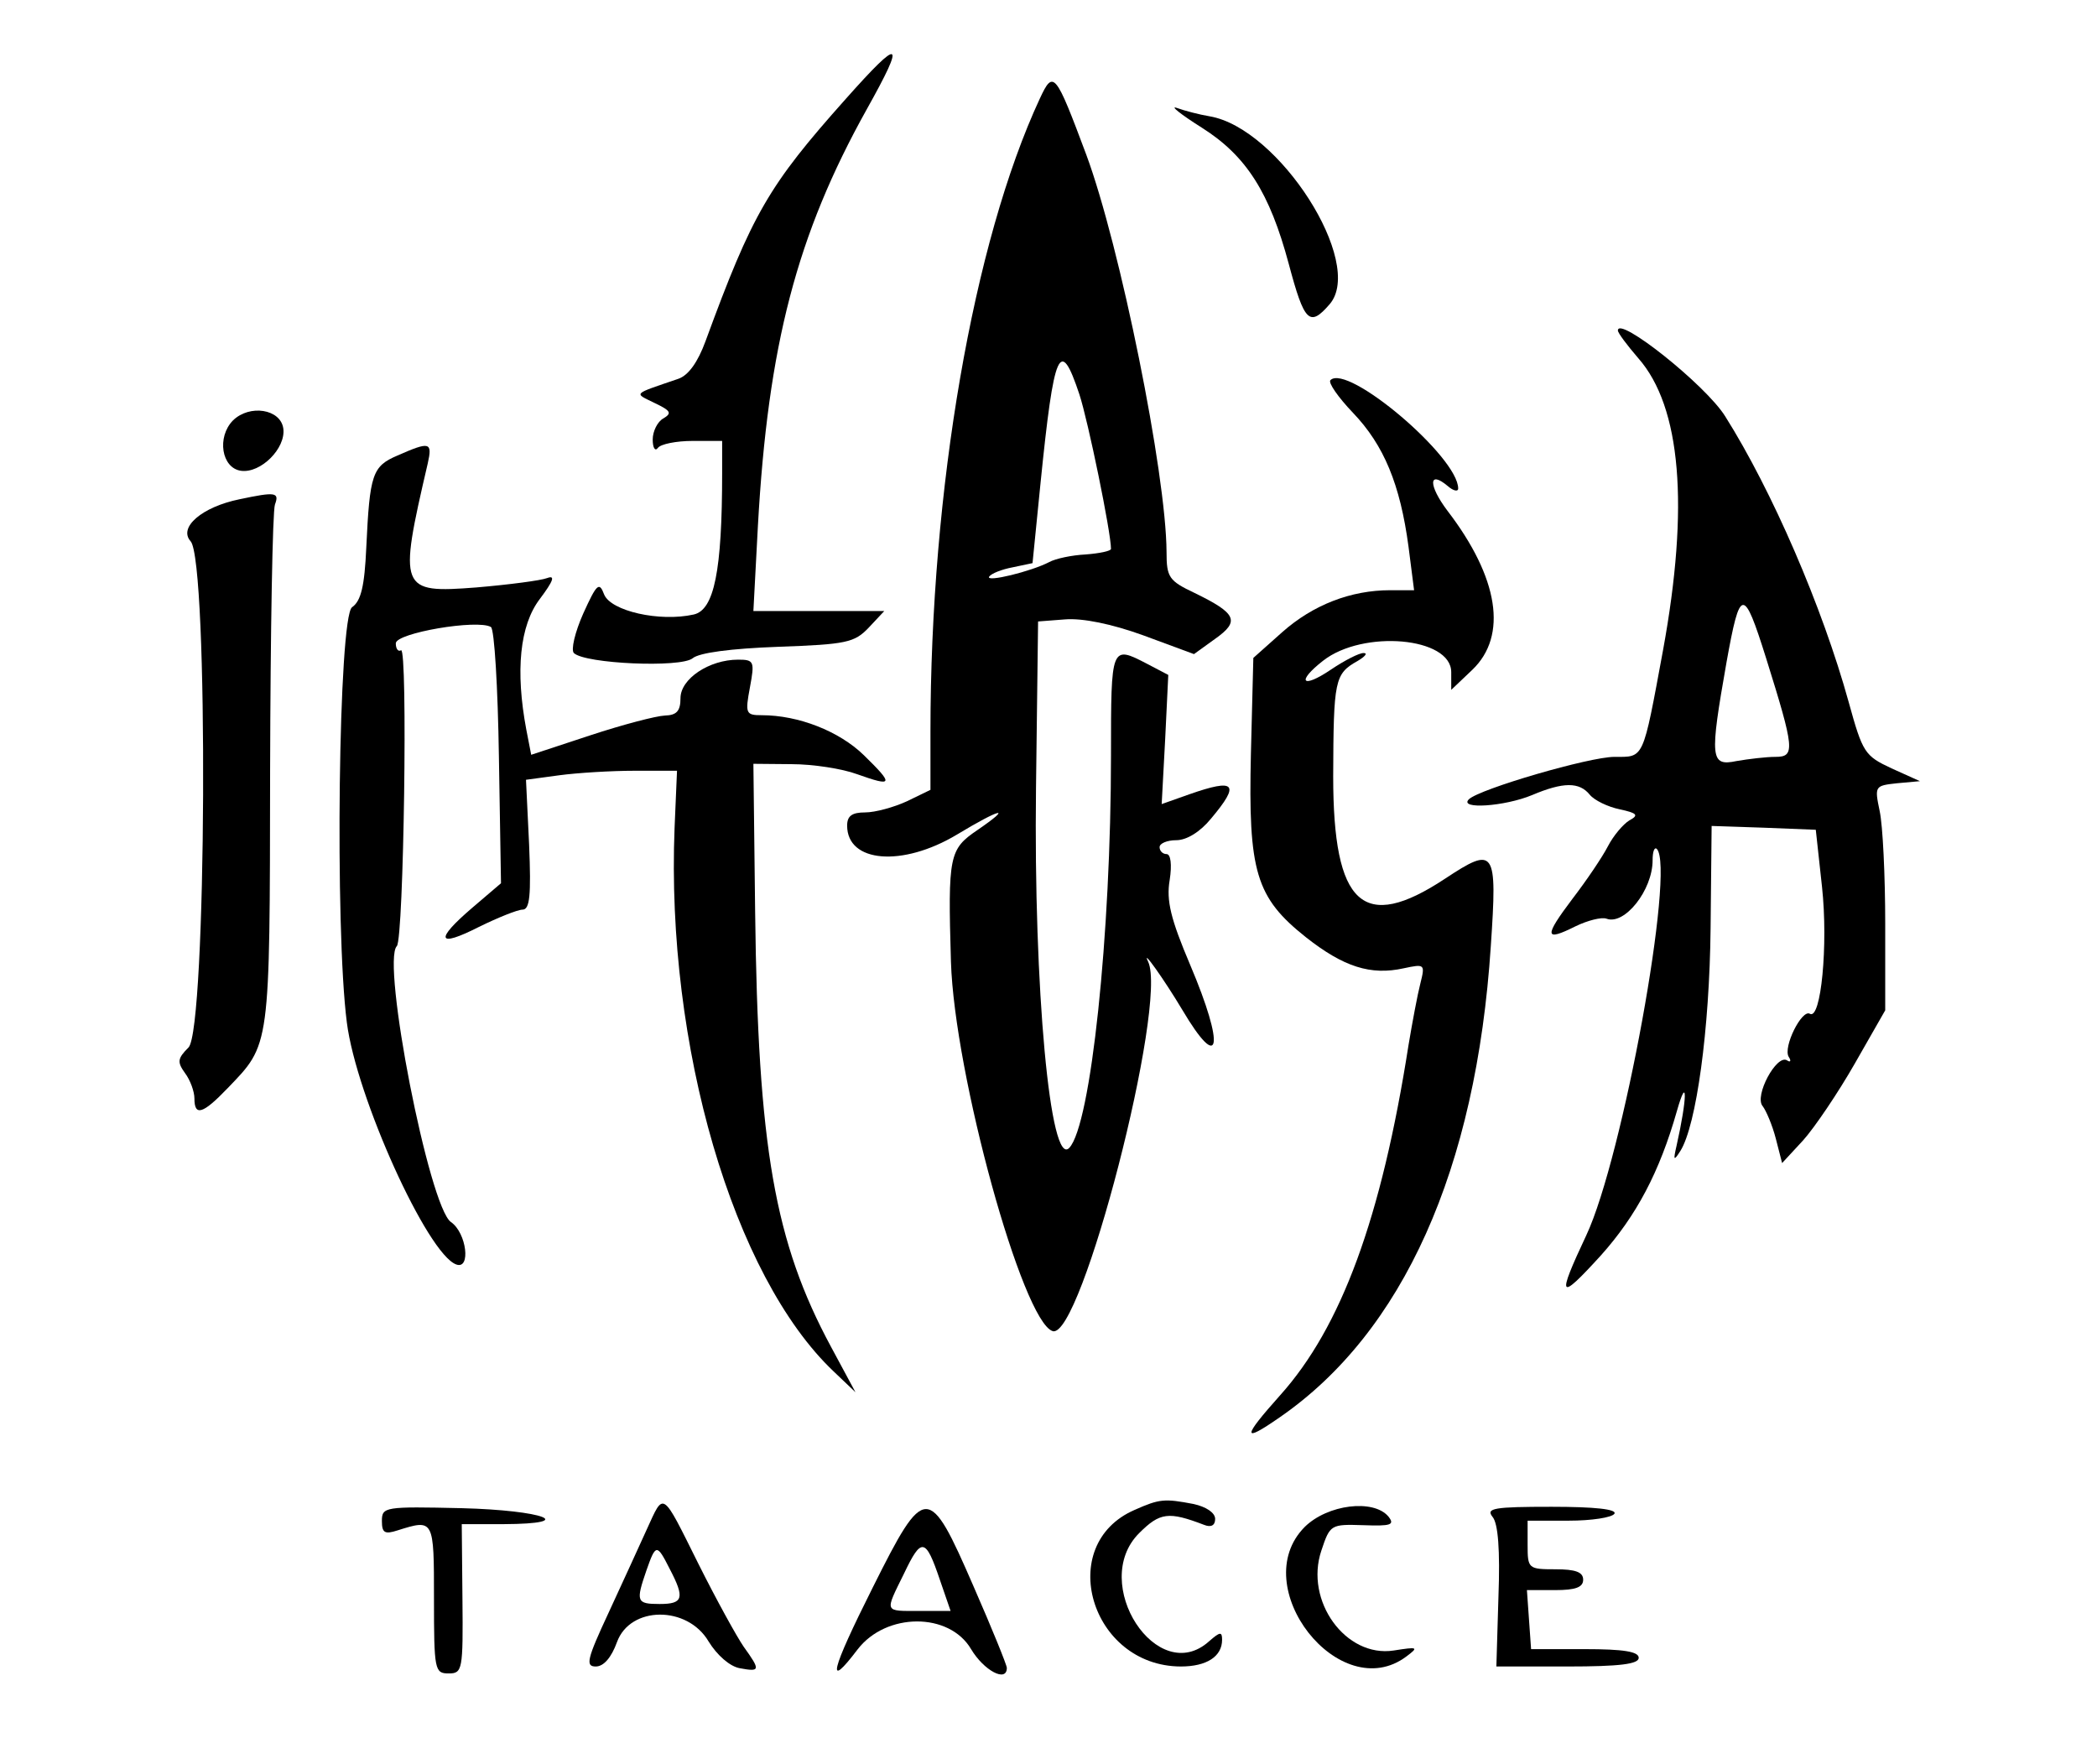 <?xml version="1.0" standalone="no"?>
<!DOCTYPE svg PUBLIC "-//W3C//DTD SVG 20010904//EN"
 "http://www.w3.org/TR/2001/REC-SVG-20010904/DTD/svg10.dtd">
<svg version="1.0" xmlns="http://www.w3.org/2000/svg"
 width="302pt" height="254pt" viewBox="0 0 302 254"
 preserveAspectRatio="xMidYMid meet">
<g transform="translate(0,254) scale(0.05,-0.05)"
fill="#000000" stroke="none">
<path d="M2436 4795 c-223 -250 -269 -330 -404 -698 -22 -60 -49 -98 -78 -108
-134 -46 -129 -40 -68 -70 46 -22 50 -29 25 -44 -17 -9 -31 -37 -31 -61 0 -24
7 -35 15 -24 8 11 53 20 100 20 l85 0 0 -92 c0 -283 -23 -395 -82 -408 -98
-22 -239 10 -258 58 -14 37 -21 31 -60 -55 -24 -54 -36 -105 -27 -114 32 -31
308 -43 342 -15 19 16 110 28 246 33 197 7 220 12 261 55 l45 48 -189 0 -188
0 13 245 c29 520 112 839 314 1201 113 202 99 209 -61 29z"/>
<path d="M2995 4796 c-192 -413 -315 -1126 -315 -1822 l0 -169 -68 -33 c-37
-17 -91 -32 -120 -32 -38 0 -52 -10 -52 -38 0 -107 159 -120 316 -26 126 76
164 85 59 13 -81 -55 -85 -73 -76 -379 10 -324 206 -1036 293 -1064 82 -26
332 943 275 1064 -21 43 46 -51 98 -138 110 -186 124 -109 23 129 -56 132 -69
185 -59 244 7 45 3 75 -9 75 -11 0 -20 9 -20 20 0 11 22 20 48 20 30 0 69 24
100 62 85 101 71 117 -63 70 l-79 -28 10 186 9 186 -61 32 c-104 54 -104 53
-104 -263 0 -517 -58 -1065 -120 -1131 -55 -60 -103 460 -96 1036 l6 480 78 6
c50 4 134 -13 225 -46 l146 -54 61 44 c72 51 62 73 -59 132 -74 35 -81 45 -81
118 -1 226 -134 882 -231 1144 -89 238 -95 246 -134 162z m114 -852 c25 -76
91 -397 91 -445 0 -6 -33 -13 -73 -16 -40 -2 -87 -12 -105 -22 -52 -27 -183
-59 -173 -42 6 9 36 21 68 27 l57 12 23 230 c39 386 56 424 112 256z"/>
<path d="M3462 4712 c128 -81 195 -187 250 -392 45 -169 60 -183 118 -116 102
119 -146 507 -346 541 -30 5 -72 16 -94 24 -22 8 10 -18 72 -57z"/>
<path d="M4660 4128 c0 -7 27 -43 59 -80 123 -140 147 -426 71 -841 -59 -319
-54 -307 -140 -307 -72 0 -387 -92 -419 -122 -31 -30 103 -21 182 12 90 38
136 38 166 1 13 -16 52 -35 86 -42 51 -11 56 -17 28 -32 -18 -11 -46 -44 -62
-75 -16 -31 -62 -99 -102 -151 -82 -109 -81 -124 9 -79 35 17 75 27 89 22 52
-20 133 82 133 168 0 25 5 39 12 33 54 -55 -98 -890 -203 -1113 -86 -183 -80
-192 42 -58 102 114 169 240 219 416 31 109 30 38 -1 -100 -10 -43 -8 -45 11
-15 46 73 84 350 87 641 l3 295 150 -5 150 -6 18 -165 c18 -167 -3 -384 -35
-365 -23 14 -78 -96 -61 -124 8 -12 5 -17 -5 -10 -30 18 -95 -103 -70 -132 10
-13 28 -55 38 -94 l18 -70 61 66 c33 37 100 136 148 220 l88 154 0 250 c0 137
-7 283 -16 324 -15 72 -14 73 50 80 l66 6 -82 37 c-77 36 -83 45 -123 190 -76
275 -221 610 -356 824 -56 90 -309 291 -309 247z m427 -944 c82 -262 84 -284
27 -284 -27 0 -77 -6 -112 -12 -76 -16 -78 7 -29 285 39 217 49 218 114 11z"/>
<path d="M3832 3985 c-7 -7 22 -49 65 -94 89 -93 136 -206 160 -386 l16 -125
-69 0 c-113 0 -222 -42 -311 -121 l-83 -74 -7 -276 c-8 -340 14 -414 159 -529
108 -85 186 -110 281 -89 61 13 62 12 48 -44 -8 -31 -23 -111 -34 -177 -78
-499 -194 -813 -370 -1009 -109 -122 -110 -139 -2 -64 356 245 567 715 609
1358 19 280 12 289 -132 194 -236 -156 -322 -77 -322 295 1 277 4 295 70 332
22 13 30 23 18 23 -12 1 -55 -21 -95 -48 -83 -56 -100 -35 -22 26 115 90 369
68 369 -33 l0 -51 61 58 c102 98 76 265 -72 458 -55 73 -55 118 1 71 16 -14
30 -17 30 -7 0 91 -319 361 -368 312z"/>
<path d="M671 3869 c-47 -48 -33 -137 23 -145 57 -8 130 65 122 122 -8 56 -97
70 -145 23z"/>
<path d="M1145 3768 c-73 -31 -80 -54 -90 -265 -5 -111 -15 -154 -41 -172 -39
-29 -50 -925 -15 -1196 27 -214 232 -667 315 -697 43 -16 30 91 -15 122 -63
43 -201 750 -156 795 20 20 32 864 12 852 -8 -5 -15 4 -15 20 0 30 236 70 274
47 10 -6 20 -175 23 -374 l6 -364 -82 -70 c-110 -94 -102 -117 18 -56 55 27
112 50 126 50 21 0 25 41 19 187 l-9 187 96 13 c52 7 150 13 217 13 l122 0 -7
-164 c-25 -628 169 -1292 458 -1566 l63 -60 -70 130 c-163 302 -211 576 -219
1255 l-5 425 110 -1 c61 0 146 -13 189 -29 104 -37 106 -30 19 55 -71 69 -188
115 -294 115 -46 0 -48 5 -34 80 14 75 12 80 -34 80 -83 0 -166 -55 -166 -111
0 -37 -11 -49 -45 -50 -25 -1 -121 -26 -215 -57 l-170 -56 -14 72 c-32 170
-19 301 39 377 39 52 45 69 21 60 -18 -7 -110 -19 -204 -27 -221 -17 -225 -8
-140 357 14 62 6 64 -87 23z"/>
<path d="M690 3642 c-108 -22 -177 -81 -141 -121 52 -57 46 -1406 -6 -1458
-32 -32 -33 -42 -10 -74 15 -20 27 -53 27 -73 0 -52 24 -45 95 29 124 129 122
111 123 915 1 404 7 749 14 767 13 35 2 37 -102 15z"/>
<path d="M1863 675 c-21 -47 -71 -155 -110 -240 -63 -135 -67 -155 -37 -155
23 0 45 26 61 70 38 105 203 106 264 2 24 -39 61 -72 90 -77 59 -11 60 -6 11
62 -20 29 -79 136 -130 238 -107 215 -99 209 -149 100z m66 -114 c44 -84 39
-101 -29 -101 -67 0 -69 7 -38 97 27 77 30 77 67 4z"/>
<path d="M3268 731 c-230 -100 -127 -450 133 -451 75 0 119 29 119 77 0 24 -6
23 -37 -4 -149 -135 -346 167 -202 311 60 60 85 63 187 24 20 -8 32 -2 32 17
0 18 -26 35 -62 43 -84 16 -98 15 -170 -17z"/>
<path d="M1100 699 c0 -34 8 -39 45 -27 105 33 105 33 105 -197 0 -205 2 -215
42 -215 40 0 42 9 40 215 l-2 215 120 0 c219 1 116 40 -120 46 -222 5 -230 4
-230 -37z"/>
<path d="M2514 508 c-122 -243 -135 -299 -44 -179 82 107 264 108 327 1 37
-62 103 -97 103 -54 0 8 -43 114 -96 235 -129 297 -140 297 -290 -3z m193 22
l31 -90 -89 0 c-104 0 -101 -6 -45 108 50 105 62 103 103 -18z"/>
<path d="M3758 682 c-170 -171 101 -517 293 -373 36 27 33 28 -37 17 -138 -21
-257 143 -208 288 25 75 27 76 121 73 80 -3 91 1 72 25 -43 51 -175 35 -241
-30z"/>
<path d="M4299 711 c16 -19 22 -95 17 -230 l-6 -201 205 0 c151 0 205 7 205
25 0 18 -44 25 -155 25 l-155 0 -6 85 -6 85 81 0 c59 0 81 8 81 30 0 22 -22
30 -80 30 -78 0 -80 2 -80 70 l0 70 119 0 c65 0 124 9 131 20 8 13 -57 20
-181 20 -166 0 -190 -4 -170 -29z"/>
</g>
</svg>
